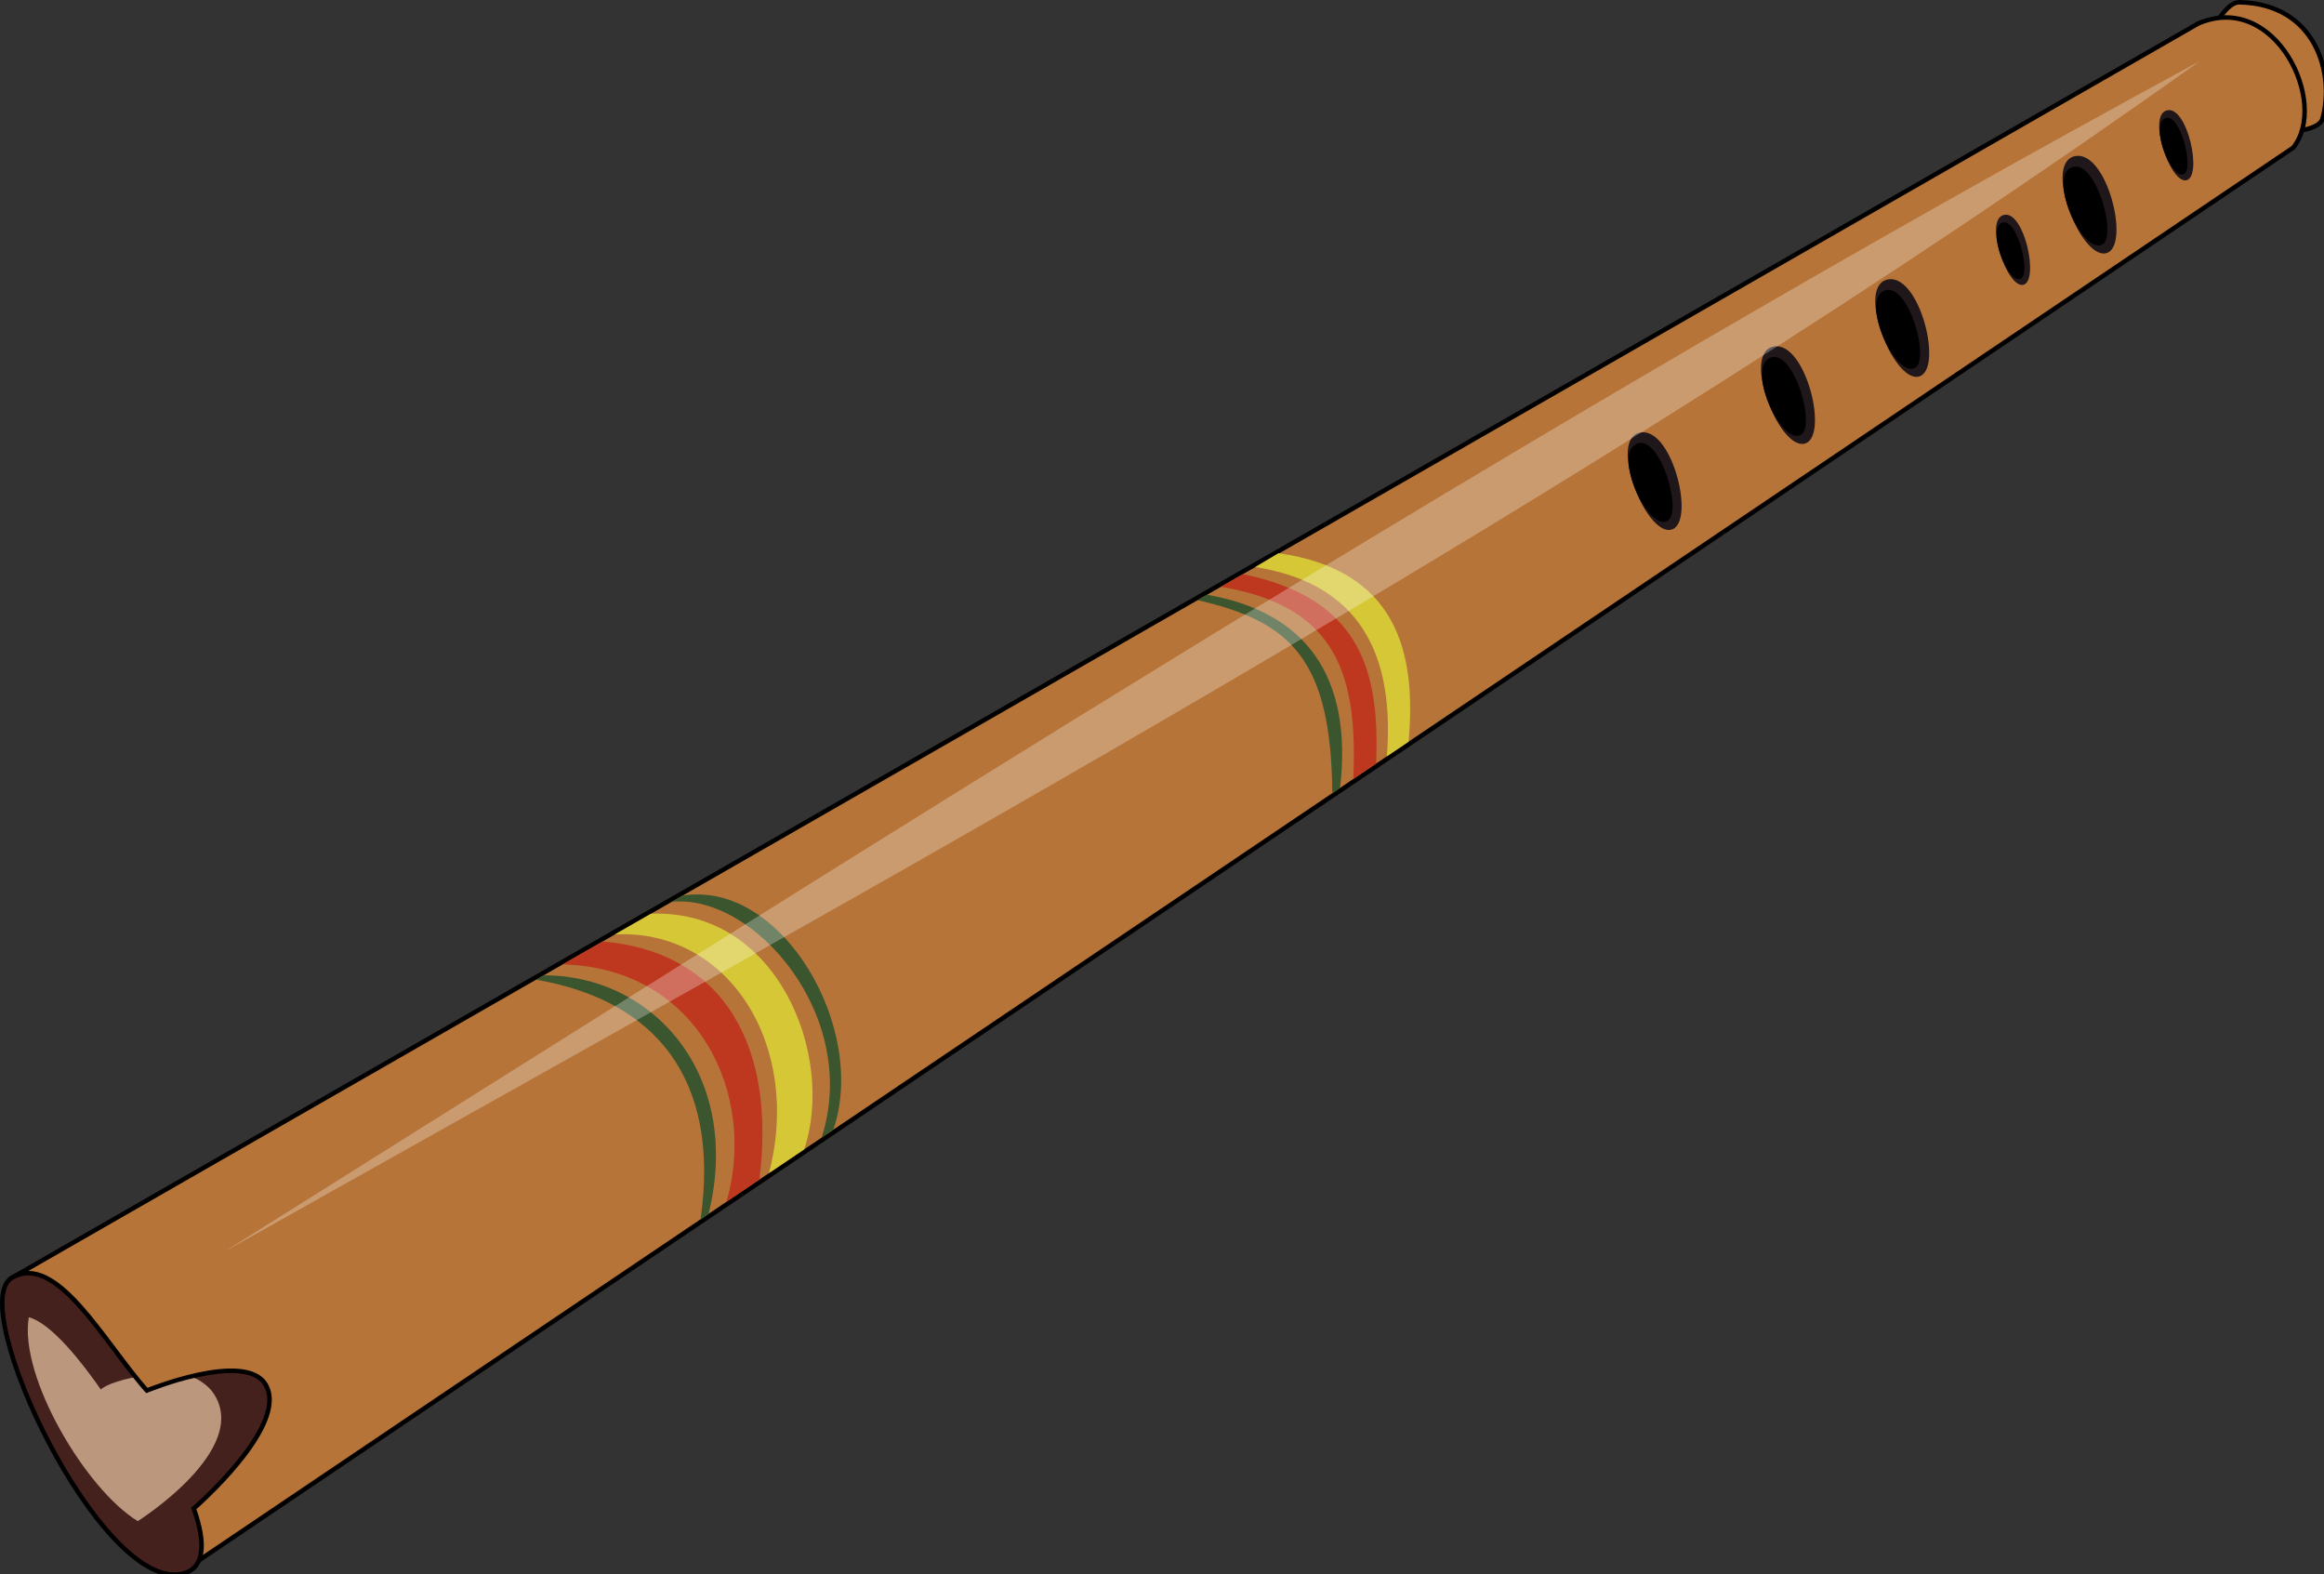 <?xml version="1.0" encoding="UTF-8" standalone="no"?>
<!-- Created with Inkscape (http://www.inkscape.org/) -->

<svg
   xmlns:dc="http://purl.org/dc/elements/1.1/"
   xmlns:cc="http://creativecommons.org/ns#"
   xmlns:rdf="http://www.w3.org/1999/02/22-rdf-syntax-ns#"
   xmlns:svg="http://www.w3.org/2000/svg"
   xmlns="http://www.w3.org/2000/svg"
   xmlns:sodipodi="http://sodipodi.sourceforge.net/DTD/sodipodi-0.dtd"
   xmlns:inkscape="http://www.inkscape.org/namespaces/inkscape"
   id="svg2"
   version="1.1"
   inkscape:version="0.92.2 (5c3e80d, 2017-08-06)"
   width="128"
   height="86.683"
   sodipodi:docname="quena.svg">
  <rect width="100%" height="100%" fill="#333333" stroke="none"/>
  <title
     id="title3761">Quena</title>
  <defs
     id="defs6">
    <inkscape:perspective
       sodipodi:type="inkscape:persp3d"
       inkscape:vp_x="0 : 0.5 : 1"
       inkscape:vp_y="0 : 1000 : 0"
       inkscape:vp_z="1 : 0.5 : 1"
       inkscape:persp3d-origin="0.5 : 0.33333333 : 1"
       id="perspective10" />
    <inkscape:perspective
       id="perspective3618"
       inkscape:persp3d-origin="0.5 : 0.33333333 : 1"
       inkscape:vp_z="1 : 0.5 : 1"
       inkscape:vp_y="0 : 1000 : 0"
       inkscape:vp_x="0 : 0.5 : 1"
       sodipodi:type="inkscape:persp3d" />
    <inkscape:perspective
       id="perspective3618-0"
       inkscape:persp3d-origin="0.5 : 0.33333333 : 1"
       inkscape:vp_z="1 : 0.5 : 1"
       inkscape:vp_y="0 : 1000 : 0"
       inkscape:vp_x="0 : 0.5 : 1"
       sodipodi:type="inkscape:persp3d" />
    <inkscape:perspective
       id="perspective3618-8"
       inkscape:persp3d-origin="0.5 : 0.33333333 : 1"
       inkscape:vp_z="1 : 0.5 : 1"
       inkscape:vp_y="0 : 1000 : 0"
       inkscape:vp_x="0 : 0.5 : 1"
       sodipodi:type="inkscape:persp3d" />
    <inkscape:perspective
       id="perspective3618-1"
       inkscape:persp3d-origin="0.5 : 0.33333333 : 1"
       inkscape:vp_z="1 : 0.5 : 1"
       inkscape:vp_y="0 : 1000 : 0"
       inkscape:vp_x="0 : 0.5 : 1"
       sodipodi:type="inkscape:persp3d" />
    <inkscape:perspective
       id="perspective3685"
       inkscape:persp3d-origin="0.5 : 0.33333333 : 1"
       inkscape:vp_z="1 : 0.5 : 1"
       inkscape:vp_y="0 : 1000 : 0"
       inkscape:vp_x="0 : 0.5 : 1"
       sodipodi:type="inkscape:persp3d" />
    <inkscape:perspective
       id="perspective3725"
       inkscape:persp3d-origin="0.5 : 0.33333333 : 1"
       inkscape:vp_z="1 : 0.5 : 1"
       inkscape:vp_y="0 : 1000 : 0"
       inkscape:vp_x="0 : 0.5 : 1"
       sodipodi:type="inkscape:persp3d" />
    <inkscape:perspective
       id="perspective3747"
       inkscape:persp3d-origin="0.5 : 0.33333333 : 1"
       inkscape:vp_z="1 : 0.5 : 1"
       inkscape:vp_y="0 : 1000 : 0"
       inkscape:vp_x="0 : 0.5 : 1"
       sodipodi:type="inkscape:persp3d" />
  </defs>
  <sodipodi:namedview
     pagecolor="#ffffff"
     bordercolor="#666666"
     borderopacity="1"
     objecttolerance="10"
     gridtolerance="10"
     guidetolerance="10"
     inkscape:pageopacity="0"
     inkscape:pageshadow="2"
     inkscape:window-width="1920"
     inkscape:window-height="1025"
     id="namedview4"
     showgrid="false"
     inkscape:zoom="1.220618"
     inkscape:cx="-0.072385425"
     inkscape:cy="32.586839"
     inkscape:window-x="-8"
     inkscape:window-y="-8"
     inkscape:window-maximized="1"
     inkscape:current-layer="svg2"
     fit-margin-top="0"
     fit-margin-left="0"
     fit-margin-right="0"
     fit-margin-bottom="0" />
  <g
     id="g880"
     transform="matrix(0.249,0,0,0.249,5.8696753e-5,5.8816371e-6)">
    <path
       sodipodi:nodetypes="csscc"
       id="path3707"
       d="m 488.711,8.001 c 0,0 3.315,-7.577 6.657,-7.501 16.887,0.383 21.106,15.72 18.359,25.735 -0.825,3.009 -8.888,2.932 -8.888,2.932 z"
       style="fill:#b77439;fill-opacity:1;stroke:#000000;stroke-width:1px;stroke-linecap:butt;stroke-linejoin:miter;stroke-opacity:1"
       inkscape:connector-curvature="0" />
    <path
       sodipodi:nodetypes="ccccc"
       id="path2818"
       d="M 2.607,282.621 40.725,347.312 507.22,32.677 c 8.04,-9.863 -3.966,-34.834 -20.993,-27.472 z"
       style="fill:#b77439;fill-opacity:1;stroke:#000000;stroke-width:1px;stroke-linecap:butt;stroke-linejoin:miter;stroke-opacity:1"
       inkscape:connector-curvature="0" />
    <path
       sodipodi:nodetypes="cscacs"
       id="path2820"
       d="m 2.607,282.621 c -10.345,6.066 19.834,69.727 37.78,65.437 5.958,-1.424 4.401,-9.062 2.462,-14.42 0,0 21.389,-18.458 15.862,-27.474 -4.576,-7.465 -26.232,1.381 -26.232,1.381 C 22.995,296.869 12.493,276.823 2.607,282.621 Z"
       style="fill:#44211d;fill-opacity:1;stroke:#000000;stroke-width:1px;stroke-linecap:butt;stroke-linejoin:miter;stroke-opacity:1"
       inkscape:connector-curvature="0" />
    <path
       sodipodi:nodetypes="ccccc"
       id="path2822"
       d="m 124.481,213.282 8.831,-5.069 c 27.284,2.433 38.322,23.651 34.656,52.674 l -7.288,4.92 c 6.845,-23.473 -5.977,-51.657 -36.199,-52.525 z"
       style="fill:#be381f;fill-opacity:1;stroke:none"
       inkscape:connector-curvature="0" />
    <path
       sodipodi:nodetypes="ccccc"
       id="path2824"
       d="m 136.014,206.664 c 24.937,-1.283 41.471,24.213 34.087,52.79 l 7.794,-5.26 c 6.911,-20.851 -5.991,-53.243 -33.919,-52.096 z"
       style="fill:#d6c736;fill-opacity:1;stroke:none"
       inkscape:connector-curvature="0" />
    <path
       sodipodi:nodetypes="ccccc"
       id="path2828"
       d="m 120.23,215.71 c 23.831,-0.107 44.111,21.534 36.515,52.751 l -1.795,1.323 c 4.517,-31.417 -10.179,-48.6 -36.386,-53.109 z"
       style="fill:#3b552e;fill-opacity:1;stroke:none"
       inkscape:connector-curvature="0" />
    <g
       transform="matrix(0.977,0.042,0.003,1.024,3.783,-17.168)"
       id="g3606">
      <path
         style="fill:#20171a;fill-opacity:1;stroke:none"
         d="m 367.248,95.121 c 7.301,-1.527 12.623,19.503 6.738,20.734 -5.818,1.217 -14.146,-19.184 -6.738,-20.734 z"
         id="path2832"
         sodipodi:nodetypes="css"
         inkscape:connector-curvature="0" />
      <path
         style="fill:#000000;fill-opacity:1;stroke:none"
         d="m 366.632,97.486 c -5.89,1.971 1.978,18.796 6.577,16.522 3.635,-1.797 -1.321,-18.281 -6.577,-16.522 z"
         id="path2830"
         sodipodi:nodetypes="css"
         inkscape:connector-curvature="0" />
    </g>
    <g
       id="g3606-1"
       transform="matrix(0.977,0.042,0.003,1.024,58.55,-51.028)">
      <path
         style="fill:#20171a;fill-opacity:1;stroke:none"
         d="m 367.248,95.121 c 7.301,-1.527 12.623,19.503 6.738,20.734 -5.818,1.217 -14.146,-19.184 -6.738,-20.734 z"
         id="path2832-7"
         sodipodi:nodetypes="css"
         inkscape:connector-curvature="0" />
      <path
         style="fill:#000000;fill-opacity:1;stroke:none"
         d="m 366.632,97.486 c -5.89,1.971 1.978,18.796 6.577,16.522 3.635,-1.797 -1.321,-18.281 -6.577,-16.522 z"
         id="path2830-4"
         sodipodi:nodetypes="css"
         inkscape:connector-curvature="0" />
    </g>
    <g
       id="g3606-9"
       transform="matrix(0.977,0.042,0.003,1.024,33.284,-36.189)">
      <path
         style="fill:#20171a;fill-opacity:1;stroke:none"
         d="m 367.248,95.121 c 7.301,-1.527 12.623,19.503 6.738,20.734 -5.818,1.217 -14.146,-19.184 -6.738,-20.734 z"
         id="path2832-4"
         sodipodi:nodetypes="css"
         inkscape:connector-curvature="0" />
      <path
         style="fill:#000000;fill-opacity:1;stroke:none"
         d="m 366.632,97.486 c -5.89,1.971 1.978,18.796 6.577,16.522 3.635,-1.797 -1.321,-18.281 -6.577,-16.522 z"
         id="path2830-8"
         sodipodi:nodetypes="css"
         inkscape:connector-curvature="0" />
    </g>
    <g
       id="g3606-2"
       transform="matrix(0.977,0.042,0.003,1.024,99.978,-78.308)">
      <path
         style="fill:#20171a;fill-opacity:1;stroke:none"
         d="m 367.248,95.121 c 7.301,-1.527 12.623,19.503 6.738,20.734 -5.818,1.217 -14.146,-19.184 -6.738,-20.734 z"
         id="path2832-45"
         sodipodi:nodetypes="css"
         inkscape:connector-curvature="0" />
      <path
         style="fill:#000000;fill-opacity:1;stroke:none"
         d="m 366.632,97.486 c -5.89,1.971 1.978,18.796 6.577,16.522 3.635,-1.797 -1.321,-18.281 -6.577,-16.522 z"
         id="path2830-5"
         sodipodi:nodetypes="css"
         inkscape:connector-curvature="0" />
    </g>
    <g
       id="g3606-7"
       transform="matrix(0.618,0.027,0.002,0.738,216.149,-32.595)">
      <path
         style="fill:#20171a;fill-opacity:1;stroke:none"
         d="m 367.248,95.121 c 7.301,-1.527 12.623,19.503 6.738,20.734 -5.818,1.217 -14.146,-19.184 -6.738,-20.734 z"
         id="path2832-1"
         sodipodi:nodetypes="css"
         inkscape:connector-curvature="0" />
      <path
         style="fill:#000000;fill-opacity:1;stroke:none"
         d="m 366.632,97.486 c -5.89,1.971 1.978,18.796 6.577,16.522 3.635,-1.797 -1.321,-18.281 -6.577,-16.522 z"
         id="path2830-1"
         sodipodi:nodetypes="css"
         inkscape:connector-curvature="0" />
    </g>
    <g
       id="g3606-7-5"
       transform="matrix(0.618,0.027,0.002,0.738,252.243,-55.726)">
      <path
         style="fill:#20171a;fill-opacity:1;stroke:none"
         d="m 367.248,95.121 c 7.301,-1.527 12.623,19.503 6.738,20.734 -5.818,1.217 -14.146,-19.184 -6.738,-20.734 z"
         id="path2832-1-2"
         sodipodi:nodetypes="css"
         inkscape:connector-curvature="0" />
      <path
         style="fill:#000000;fill-opacity:1;stroke:none"
         d="m 366.632,97.486 c -5.89,1.971 1.978,18.796 6.577,16.522 3.635,-1.797 -1.321,-18.281 -6.577,-16.522 z"
         id="path2830-1-7"
         sodipodi:nodetypes="css"
         inkscape:connector-curvature="0" />
    </g>
    <path
       sodipodi:nodetypes="ccccc"
       id="path2828-6"
       d="m 150.984,198.072 c 22.112,-3.497 41.046,29.664 33.327,51.798 l -2.577,1.73 c 8.635,-26.679 -14.792,-53.996 -33.16,-52.14 z"
       style="fill:#3b552e;fill-opacity:1;stroke:none"
       inkscape:connector-curvature="0" />
    <path
       sodipodi:nodetypes="ccccc"
       id="path3711"
       d="m 270.038,129.778 c 25.94,4.311 30.277,19.863 29.306,42.505 l 5.057,-3.413 c 0.784,-20.114 -3.164,-36.499 -29.475,-41.897 z"
       style="fill:#be381f;fill-opacity:1;stroke:none"
       inkscape:connector-curvature="0" />
    <path
       sodipodi:nodetypes="ccccc"
       id="path3713"
       d="m 306.77,167.279 c 2.033,-25.94 -8.856,-38.655 -29.099,-41.872 l 5.118,-3.062 c 25.961,3.686 30.609,21.651 28.781,41.698 z"
       style="fill:#d6c736;fill-opacity:1;stroke:none"
       inkscape:connector-curvature="0" />
    <path
       sodipodi:nodetypes="ccsccccc"
       id="path3715"
       d="m 6.369,291.331 c -2.217,13.202 12.696,38.169 24.103,45.096 0,0 25.463,-16.037 16.587,-28.509 -1.258,-1.768 -3.828,-3.236 -4.142,-3.138 -4.656,0.996 -9.987,3.132 -10.558,3.347 -0.537,-0.48 -2.06,-2.379 -2.933,-3.463 -5.781,1.2 -7.129,2.639 -7.129,2.639 -4.073,-5.857 -10.908,-14.655 -15.928,-15.973 z"
       style="fill:#bb977d;fill-opacity:1;stroke:none"
       inkscape:connector-curvature="0" />
    <path
       sodipodi:nodetypes="ccccc"
       id="path2828-1"
       d="m 266.984,131.54 c 21.788,3.785 32.283,18.006 29.437,42.723 l -1.72,1.258 c -0.233,-29.667 -9.102,-38.035 -29.809,-42.793 z"
       style="fill:#3b552e;fill-opacity:1;stroke:none"
       inkscape:connector-curvature="0" />
    <path
       sodipodi:nodetypes="ccc"
       id="path3705"
       d="M 49.65,276.817 C 198.255,193.1 348.606,111.784 486.615,13.498 335.208,95.519 193.12,186.859 49.65,276.817 Z"
       style="fill:#ffffff;fill-opacity:0.28;stroke:none"
       inkscape:connector-curvature="0" />
  </g>
</svg>
